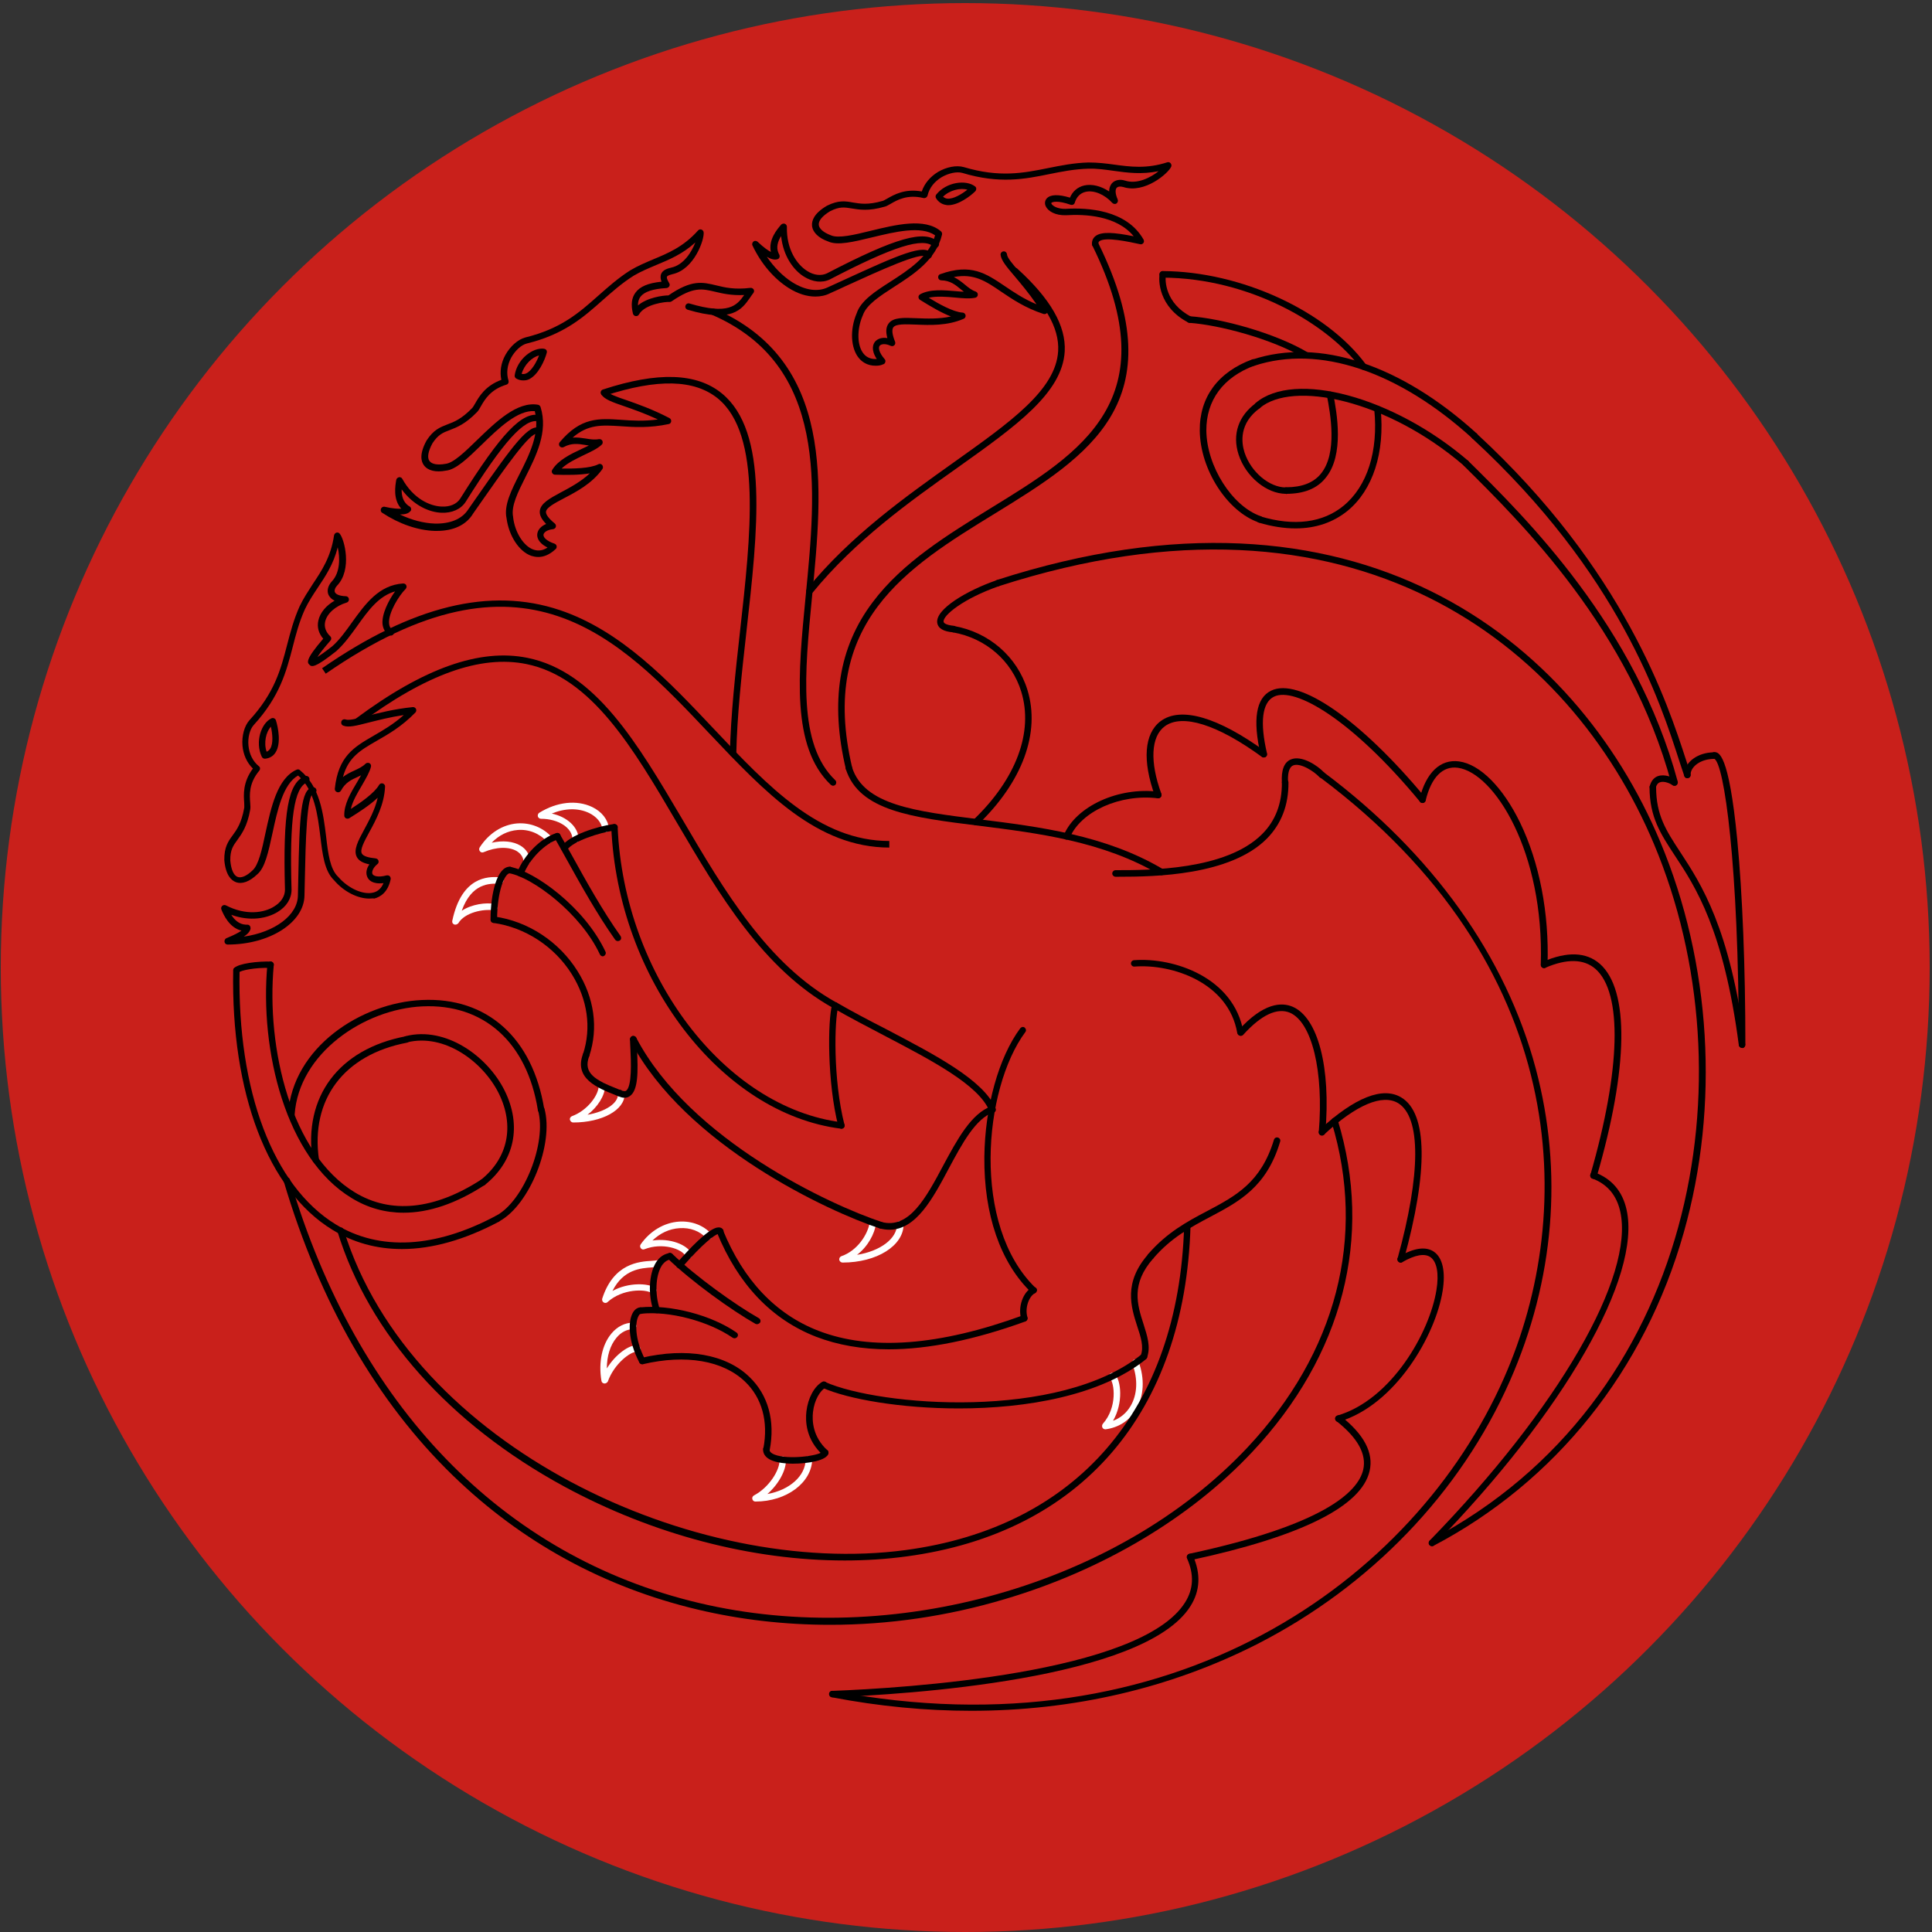 <?xml version="1.0" encoding="utf-8"?>
<!-- Generator: Adobe Illustrator 22.1.0, SVG Export Plug-In . SVG Version: 6.00 Build 0)  -->
<svg version="1.1" id="Layer_1" xmlns="http://www.w3.org/2000/svg" xmlns:xlink="http://www.w3.org/1999/xlink" x="0px" y="0px"
	 viewBox="0 0 1000 1000" enable-background="new 0 0 1000 1000" xml:space="preserve">
<rect x="0" y="0" width="1000" height="1000" fill="#333333" stroke="none"/>
<g>
	<circle fill="#C9201B" cx="499.6" cy="500.8" r="499.2"/>
</g>
<g>
	<path fill="#FFFFFF" d="M572.1,739.8c-0.6,0-1.2-0.3-1.5-0.9c-0.3-0.6-0.2-1.4,0.2-1.9c7.7-8.7,6-21.2,3.7-23.6
		c-0.6-0.7-0.6-1.7,0.1-2.4c0.7-0.6,1.7-0.6,2.4,0.1c3.3,3.4,4.5,15-0.9,24.3c3.8-1.4,6.9-4,9-7.5c3.6-6,4-14,1-22
		c-0.3-0.9,0.1-1.8,1-2.2c0.9-0.3,1.8,0.1,2.2,1c3.3,8.9,2.8,18-1.3,24.9c-3.4,5.7-9,9.3-15.7,10.2
		C572.2,739.8,572.2,739.8,572.1,739.8z"/>
</g>
<g>
	<path fill="#FFFFFF" d="M391,777.2c-0.8,0-1.4-0.5-1.6-1.3s0.2-1.5,0.9-1.9c7.8-4.1,13.4-13.1,13.2-18.4c0-0.9,0.7-1.7,1.6-1.7
		c1-0.1,1.7,0.7,1.7,1.6c0.2,5.6-3.9,12.8-9.6,17.8c11.3-2,19.8-9.3,19.8-18c0-0.9,0.8-1.7,1.7-1.7c0.9,0,1.7,0.8,1.7,1.7
		C420.2,767.4,407.1,777.2,391,777.2z"/>
</g>
<g>
	<path fill="#FFFFFF" d="M312.9,716.1c0,0-0.1,0-0.1,0c-0.8-0.1-1.4-0.6-1.5-1.4c-1.6-9.5,0.3-18.7,5.2-24.5c3-3.6,7-5.6,11.2-5.6
		c0,0,0,0,0,0c0.9,0,1.7,0.8,1.7,1.7c0,0.9-0.8,1.7-1.7,1.7c0,0,0,0,0,0c-3.2,0-6.2,1.5-8.6,4.4c-3.3,3.9-5,9.6-5,15.9
		c4.4-7.2,11.5-12.3,15.7-12c0.9,0.1,1.6,0.9,1.6,1.8c-0.1,0.9-0.9,1.6-1.8,1.6c-3.1-0.3-11.7,6.1-15,15.4
		C314.2,715.7,313.6,716.1,312.9,716.1z"/>
</g>
<g>
	<path fill="#FFFFFF" d="M313.3,674.4c-0.3,0-0.6-0.1-0.9-0.3c-0.6-0.4-0.9-1.2-0.7-1.9c5.9-18.4,19.2-19.2,25.6-19.6
		c1.3-0.1,2.8-0.2,3.2-0.4c0.8-0.5,1.8-0.2,2.3,0.6c0.5,0.8,0.2,1.8-0.6,2.3c-1.1,0.6-2.6,0.7-4.7,0.9c-5.7,0.4-14.8,0.9-20.5,12.2
		c8.4-4.6,18.5-4,22-1.7c0.8,0.5,1,1.6,0.4,2.3c-0.5,0.8-1.6,1-2.3,0.4c-3-2-14.9-2.3-22.7,4.8C314.1,674.3,313.7,674.4,313.3,674.4
		z"/>
</g>
<g>
	<path fill="#FFFFFF" d="M356.4,651.3c-0.6,0-1.3-0.4-1.5-1c-1.8-4-12.2-7.3-21.3-3.7c-0.7,0.3-1.5,0.1-1.9-0.5
		c-0.5-0.6-0.5-1.4-0.1-2c4.9-7,12.2-11.3,19.9-11.8c6.6-0.4,12.6,1.9,16.6,6.3c0.6,0.7,0.6,1.7-0.1,2.4c-0.7,0.6-1.7,0.6-2.4-0.1
		c-3.3-3.7-8.4-5.6-13.9-5.2c-5.2,0.3-10.1,2.6-14,6.4c9-1.4,18.1,2.1,20.3,6.9c0.4,0.8,0,1.8-0.9,2.2
		C356.9,651.2,356.6,651.3,356.4,651.3z"/>
</g>
<g>
	<path fill="#FFFFFF" d="M436.1,653.5c-0.8,0-1.5-0.6-1.7-1.4c-0.1-0.8,0.3-1.6,1.1-1.9c8.2-2.8,13.7-11.2,14.7-17.6
		c0.1-0.9,1-1.5,1.9-1.4c0.9,0.1,1.5,1,1.4,1.9c-0.8,5.6-4.3,12.1-9.9,16.4c11.9-1.9,20.7-8.3,20.7-15.8c0-0.9,0.8-1.7,1.7-1.7
		s1.7,0.8,1.7,1.7C467.7,644.8,453.8,653.5,436.1,653.5z"/>
</g>
<g>
	<path fill="#FFFFFF" d="M296.7,581c-0.8,0-1.5-0.6-1.7-1.4s0.3-1.6,1.1-1.9c7.7-2.8,13.7-10.6,13.8-15.7c0-0.9,0.8-1.6,1.7-1.6
		c0.9,0,1.7,0.8,1.6,1.7c-0.1,5.1-3.9,10.9-9.1,14.9c9.1-1.6,15.8-5.8,15.8-10.7c0-0.9,0.8-1.7,1.7-1.7s1.7,0.8,1.7,1.7
		C323.4,574.5,311.7,581,296.7,581z"/>
</g>
<g>
	<path fill="#FFFFFF" d="M235.7,478.6c-0.2,0-0.4,0-0.6-0.1c-0.8-0.3-1.2-1.1-1-1.9c4.9-23.2,18.7-22.8,23.9-22.6c0.3,0,0.7,0,0.9,0
		c0,0,0,0,0,0c0.9,0,1.7,0.7,1.7,1.7c0,0.9-0.7,1.7-1.7,1.7c-0.3,0-0.6,0-1,0c-4.3-0.1-13.8-0.4-18.9,14c5.2-3.4,12.5-4.4,17.2-3.5
		c0.9,0.2,1.5,1,1.4,1.9c-0.2,0.9-1,1.5-1.9,1.4c-5.5-0.9-15.2,1.1-18.5,6.7C236.8,478.3,236.2,478.6,235.7,478.6z"/>
</g>
<g>
	<path fill="#FFFFFF" d="M272.7,447.5c-0.9,0-1.6-0.7-1.7-1.6c-0.2-2.7-2-4.4-3.4-5.3c-4.2-2.5-10.8-2.3-17.3,0.5
		c-0.7,0.3-1.5,0.1-1.9-0.5c-0.5-0.6-0.5-1.4-0.1-2c4.7-7.3,11.8-11.8,19.4-12.4c6.8-0.5,13.4,2.1,18,7.2c0.6,0.7,0.6,1.7-0.1,2.4
		c-0.7,0.6-1.7,0.6-2.4-0.1c-3.9-4.3-9.5-6.6-15.3-6.1c-5,0.4-9.7,2.7-13.4,6.6c5.7-1.3,11-0.8,14.9,1.5c3,1.8,4.8,4.7,5,7.9
		c0.1,0.9-0.6,1.7-1.6,1.8C272.8,447.5,272.7,447.5,272.7,447.5z"/>
</g>
<g>
	<path fill="#FFFFFF" d="M298,436.1c-0.9,0-1.7-0.8-1.7-1.7c0-5.9-7.3-10.6-16.3-10.6c-0.7,0-1.4-0.5-1.6-1.2
		c-0.2-0.7,0.1-1.5,0.7-1.9c9.2-5.7,19.4-6.8,27.4-3c5,2.4,8.2,6.5,8.7,11.1c0.1,0.9-0.6,1.8-1.5,1.9c-0.9,0.1-1.8-0.6-1.9-1.5
		c-0.4-3.4-3-6.5-6.9-8.4c-5.6-2.7-12.6-2.5-19.3,0.3c8,1.7,13.9,7.1,13.9,13.4C299.7,435.3,299,436.1,298,436.1z"/>
</g>
<g>
	<path d="M460.4,438.7c-37.5,0-64.5-28.7-93.2-59c-47.3-50.1-96.2-101.8-198.6-31l-1.9-2.8c46.8-32.4,87.1-42.2,123.1-30.1
		c31.8,10.7,56.2,36.6,79.8,61.6c28.1,29.8,54.7,57.9,90.7,57.9V438.7z"/>
</g>
<g>
	<g>
		<path d="M137,392.7c-0.6,0-1.2-0.4-1.5-1c-3.6-7.7-0.3-17.4,5-19.9c0.4-0.2,0.9-0.2,1.4,0c0.4,0.2,0.8,0.6,0.9,1
			c1.2,3.8,2.8,12.1-0.2,16.7c-1.2,1.9-3.1,3-5.4,3.2C137.1,392.6,137.1,392.7,137,392.7z M140.2,376.1c-2.5,2.8-3.8,8.3-2.2,13
			c0.7-0.3,1.3-0.8,1.8-1.5C141.6,384.9,141,379.6,140.2,376.1z"/>
	</g>
	<g>
		<path d="M191.1,465.1c-6,0-13.2-3.6-18.2-9.5c-5-4.8-6-13.5-7.1-22.7c-1.4-11.2-2.9-23.8-11.5-31.5c-7.8,4.4-10.7,17.9-13.3,30
			c-2.1,9.6-3.8,17.8-7.9,21.2c-3.9,3.7-7.8,5.2-11,4c-2.4-0.9-5.3-3.6-6-11.4c-0.1-6.7,2-9.7,4.3-12.8c2.2-3,4.6-6.4,6-14.2
			c0.1-0.6,0-1.6,0-2.7c-0.3-4-0.8-10.6,4.5-17.7c-3.1-3-5-7.2-5.4-11.9c-0.4-5.1,1-10.2,3.6-13.1c13-14.2,16.2-26.2,19.5-39
			c1.7-6.5,3.4-13.1,6.5-20c2-4.2,4.5-7.9,6.8-11.5c4.6-6.9,9.4-14.1,11-25.2c0.1-0.6,0.6-1.2,1.2-1.4c0.6-0.2,1.3,0,1.7,0.5
			c2.4,2.7,6.7,18.6-1.4,27c-1,1.1-1.4,2.3-1.1,3.2c0.5,1.3,2.6,2.1,5.7,2.2c0.8,0,1.5,0.6,1.6,1.5c0.1,0.8-0.4,1.6-1.2,1.8
			c-5.7,1.7-10.2,5.7-11.1,9.9c-0.6,2.7,0.3,5.3,2.6,7.5c0.7,0.6,0.7,1.7,0.1,2.3c-3.5,4-5.6,6.7-6.7,8.5c1.5-1,4-2.7,7.8-5.7
			c3.7-3.3,7-7.9,10.2-12.4c6.8-9.4,13.8-19.2,26.4-20c0.7,0,1.4,0.4,1.6,1c0.3,0.6,0.1,1.4-0.4,1.9c-3.2,3.1-9.1,12.4-8.5,17.9
			c0.1,1.4,0.7,2.5,1.8,3.1c0.8,0.5,1,1.5,0.5,2.3c-0.5,0.8-1.5,1-2.3,0.5c-2-1.2-3.1-3.2-3.4-5.6c-0.5-5.2,3.1-12.3,6.5-17
			c-8.5,2.4-13.9,9.9-19.6,17.9c-3.3,4.6-6.7,9.3-10.8,13c-11,8.7-12.8,8.4-14,7c-1-1-2.3-2.4,7.2-13.4c-2.4-2.8-3.3-6.1-2.5-9.5
			c0.9-4,4-7.7,8.4-10.2c-1.9-0.9-2.8-2.2-3.2-3.1c-0.9-2.1-0.2-4.7,1.7-6.8c4.5-4.7,4.3-12.6,3.1-17.7c-2.2,8.8-6.4,15-10.4,21
			c-2.4,3.6-4.7,7.1-6.6,11.1c-3,6.6-4.7,13.2-6.3,19.5c-3.3,12.6-6.6,25.5-20.2,40.4c-2,2.2-3.1,6.5-2.7,10.6
			c0.4,4.4,2.3,8.2,5.4,10.7c0.4,0.3,0.6,0.7,0.6,1.1c0,0.4-0.1,0.9-0.4,1.2c-5.5,6.6-5,12.6-4.7,16.6c0.1,1.4,0.2,2.6,0,3.6
			c-1.5,8.5-4.3,12.4-6.6,15.6c-2.2,3-3.8,5.2-3.7,10.7c0.4,4.6,1.7,7.7,3.8,8.5c1.9,0.7,4.7-0.5,7.6-3.3c3.2-2.7,5-10.8,6.8-19.4
			c2.9-13.3,6.1-28.3,16.1-32.8c0.6-0.3,1.3-0.2,1.7,0.2c10.4,8.5,12.1,22.3,13.6,34.4c1,8.7,2,16.8,6.2,20.8c0,0,0.1,0.1,0.1,0.1
			c5.1,5.9,12.8,9.4,18.1,8.1c2.5-0.6,4.2-2.3,5.3-4.9c-5.8,0.7-7.7-1.7-8.3-3c-1-2-0.6-4.5,1-6.7c-3.4-0.7-5.5-1.9-6.5-3.8
			c-1.9-3.6,0.6-8.3,3.8-14.2c2.5-4.7,5.6-10.3,7-16.5c-3.9,3.7-9.4,7.3-14.7,10.6c-0.5,0.3-1.1,0.3-1.7,0.1
			c-0.5-0.3-0.9-0.8-0.9-1.4c-0.2-5.9,3.4-12,6.6-17.3c0.7-1.2,1.5-2.5,2.1-3.6c-0.6,0.3-1.2,0.5-1.7,0.8c-3.4,1.5-6.5,3-8.7,7.1
			c-0.4,0.7-1.2,1.1-2,0.8c-0.8-0.2-1.3-1-1.2-1.8c1.8-16.8,9.9-21.5,20.1-27.4c4.8-2.8,10.1-5.8,15.6-10.7
			c-7.3,1.1-13.4,2.7-18.2,3.9c-6.3,1.6-10.4,2.7-13.1,1.6c-0.9-0.3-1.3-1.3-1-2.2c0.3-0.9,1.3-1.3,2.2-1c1.7,0.6,5.8-0.4,11-1.8
			c5.9-1.5,13.9-3.6,23.7-4.6c0.7-0.1,1.4,0.3,1.7,0.9c0.3,0.6,0.2,1.4-0.3,1.9c-7.1,7.3-14,11.2-20.1,14.7
			c-8.3,4.8-14.6,8.4-17.4,18.7c1.9-1.5,4-2.5,6-3.4c2.1-1,4.1-1.9,5.7-3.5c0.5-0.5,1.4-0.6,2-0.3c0.7,0.4,1,1.1,0.8,1.9
			c-0.7,2.8-2.6,6-4.6,9.5c-2.3,3.9-4.9,8.2-5.8,12.3c5-3.2,12.2-8.2,14.6-12.4c0.4-0.7,1.2-1,1.9-0.8c0.7,0.2,1.3,0.9,1.2,1.7
			c-0.4,9.2-4.7,17.2-8.2,23.6c-2.6,4.8-4.9,9-3.8,11c0.7,1.3,3.1,2.1,7.1,2.5c0.7,0.1,1.3,0.5,1.5,1.2c0.2,0.7,0,1.4-0.6,1.8
			c-2.3,1.9-3,4-2.5,5.1c0.5,1,2.8,1.9,7.3,0.7c0.6-0.1,1.2,0,1.6,0.4c0.4,0.4,0.6,1,0.5,1.6c-1.4,6.8-5.4,9.2-8.5,10
			C193.3,464.9,192.2,465.1,191.1,465.1z"/>
	</g>
	<g>
		<path d="M117.8,488.9c-0.8,0-1.5-0.6-1.6-1.4c-0.1-0.8,0.3-1.6,1-1.9c4.2-1.7,6.5-3,7.8-3.9c-6.3-1.5-9.3-8.2-10.4-10.9
			c-0.3-0.7-0.1-1.4,0.4-1.9c0.5-0.5,1.3-0.6,1.9-0.3c10.4,5.4,19.8,3.9,25,0.6c3.6-2.2,5.6-5.3,5.6-8.7
			c-1.1-40.1,1.6-55.5,10.4-58.8c0.9-0.3,1.8,0.1,2.2,1c0.3,0.9-0.1,1.8-1,2.2c-6.9,2.6-9.3,18.7-8.2,55.6c0,4.6-2.6,8.8-7.3,11.6
			c-5.3,3.2-14,5-23.9,1.4c1.7,2.7,4.1,4.9,7.4,5.1l0.9,0c0.5,0,1,0.2,1.3,0.6s0.4,0.9,0.4,1.4c-0.3,1.5-1.4,2.8-3.5,4.2
			c16-2.3,28-11.1,28-21.5c0.1-3,0.1-6,0.2-8.9c0.6-31.3,1.2-46.4,7.6-46.9c0.9-0.1,1.7,0.6,1.8,1.5c0.1,0.9-0.6,1.7-1.5,1.8
			c-3.6,0.3-4.1,25.4-4.5,43.7c-0.1,2.9-0.1,5.9-0.2,8.9C157.5,477.4,139.7,488.9,117.8,488.9z"/>
	</g>
</g>
<g>
	<g>
		<path d="M270.8,196.9c-1.2,0-2.4-0.3-3.5-0.9c-0.6-0.3-1-1-0.9-1.7c1.2-8.4,9.4-14.6,15.2-13.8c0.5,0.1,0.9,0.3,1.2,0.7
			c0.3,0.4,0.3,0.9,0.2,1.4c-1,3.8-4.4,11.6-9.4,13.8C272.7,196.8,271.8,196.9,270.8,196.9z M270,193.5c0.8,0.2,1.5,0.1,2.3-0.2
			c2.9-1.3,5.4-5.9,6.7-9.3C275.4,184.8,271.3,188.8,270,193.5z"/>
	</g>
	<g>
		<path d="M278.6,288.3c-1.4,0-2.6-0.3-3.6-0.6c-6.3-2.2-11.6-10.3-12.8-19.4c-1.5-6.7,2.5-14.6,6.7-22.9
			c5.1-10.1,10.8-21.4,7.9-32.6c-8.9-0.7-18.9,9-27.7,17.6c-7,6.8-13.1,12.7-18.3,13.2c-5.3,1-9.4,0-11.4-2.8
			c-1.5-2-2.4-5.9,1.4-12.8c3.6-5.6,7.1-6.9,10.7-8.3c3.5-1.3,7.4-2.8,12.9-8.5c0.4-0.4,0.9-1.3,1.5-2.3c2-3.5,5.2-9.2,13.6-12.3
			c-0.9-4.2-0.2-8.8,2.1-12.9c2.5-4.5,6.5-8,10.2-9c18.7-4.6,28-12.9,37.8-21.6c5-4.4,10.1-9,16.5-13.1c4-2.4,8.1-4.1,12.1-5.8
			c7.7-3.2,15.6-6.5,23.1-14.9c0.4-0.5,1.1-0.7,1.7-0.5c0.6,0.2,1.1,0.7,1.2,1.4c0.5,3.5-4.7,19.2-16.1,21.7
			c-2.4,0.6-2.9,1.1-2.9,1.4c-0.1,0.2-0.2,1,1.2,3.3c0.3,0.5,0.3,1.1,0,1.6c-0.3,0.5-0.8,0.8-1.4,0.9c-7.1,0.4-11.5,1.9-13.5,4.5
			c-0.9,1.2-1.3,2.7-1.3,4.5c4.8-4.1,12.9-5.2,15.8-5.2c12.1-8.3,17.6-6.9,24.7-5.2c4.5,1.1,9.5,2.3,17.7,1.3
			c0.7-0.1,1.3,0.3,1.7,0.8c0.3,0.6,0.3,1.3-0.2,1.9c-0.6,0.8-1.2,1.6-1.7,2.4c-4.3,6.1-9.2,13.1-32.3,6.2c-0.9-0.3-1.4-1.2-1.1-2.1
			c0.3-0.9,1.2-1.4,2.1-1.1c20.2,6,24.4,1.1,28.3-4.4c-6.7,0.3-11.3-0.8-15.1-1.7c-6.8-1.6-11.3-2.7-22.5,5
			c-0.3,0.2-0.7,0.3-1.1,0.3c-1.7-0.2-12.7,1-15.8,6.5c-0.3,0.6-1,0.9-1.7,0.8c-0.7-0.1-1.2-0.6-1.4-1.3c-1.1-4.6-0.7-8.1,1.3-10.8
			c2.3-3.2,6.6-5,13.5-5.7c-0.5-1.3-0.7-2.7-0.2-4c0.8-2,3.1-2.8,5.3-3.3c6.4-1.4,10.5-8.1,12.4-13c-6.7,6.1-13.6,8.9-20.3,11.7
			c-4,1.7-7.9,3.3-11.6,5.5c-6.2,3.9-11.2,8.4-16.1,12.7c-9.7,8.6-19.7,17.6-39.2,22.4c-2.9,0.7-6.1,3.7-8.1,7.3
			c-2.1,3.9-2.6,8.1-1.4,11.9c0.1,0.4,0.1,0.9-0.1,1.3c-0.2,0.4-0.6,0.7-1,0.8c-8.2,2.5-11.2,7.7-13.2,11.2c-0.7,1.3-1.3,2.3-2,3
			c-6,6.2-10.5,7.9-14.1,9.3c-3.5,1.3-6,2.3-9,6.9c-2.2,4.1-2.8,7.4-1.5,9.1c1.2,1.7,4.2,2.2,8.2,1.5c4.2-0.4,10.1-6.2,16.4-12.3
			c9.7-9.4,20.8-20.2,31.6-18.3c0.6,0.1,1.1,0.6,1.3,1.2c4,12.8-2.3,25.2-7.8,36.2c-3.9,7.8-7.6,15.1-6.4,20.7c0,0.1,0,0.1,0,0.2
			c0.9,7.8,5.5,15,10.6,16.7c2.4,0.8,4.8,0.5,7.2-1.1c-5.2-2.6-5.5-5.7-5.3-7.1c0.3-2.2,2-4,4.6-5.1c-2.4-2.4-3.5-4.6-3.3-6.7
			c0.4-4,5.1-6.5,11-9.7c4.7-2.5,10.3-5.5,14.9-9.8c-5.3,0.9-11.9,0.9-18.1,0.7c-0.6,0-1.1-0.4-1.4-0.9c-0.3-0.5-0.3-1.2,0.1-1.7
			c3.1-5,9.5-8.1,15.1-10.7c1.3-0.6,2.6-1.2,3.8-1.8c-0.6-0.1-1.3-0.2-1.9-0.3c-3.6-0.6-7.1-1.1-11.1,1.1c-0.7,0.4-1.6,0.2-2.1-0.4
			c-0.5-0.6-0.5-1.5,0-2.1c10.9-13,20.2-12.4,31.9-11.6c5.5,0.4,11.7,0.8,18.9-0.2c-6.7-3.1-12.7-5.2-17.3-6.8
			c-6.1-2.1-10.1-3.5-11.8-5.9c-0.5-0.8-0.4-1.8,0.4-2.3c0.8-0.5,1.8-0.4,2.3,0.4c1,1.4,5,2.9,10.1,4.6c5.7,2,13.5,4.7,22.3,9.3
			c0.6,0.3,1,1,0.9,1.7c-0.1,0.7-0.6,1.3-1.3,1.4c-10,2.1-17.9,1.6-24.9,1.1c-9.5-0.6-16.8-1.1-24.8,5.9c2.5-0.2,4.7,0.2,6.9,0.5
			c2.3,0.4,4.5,0.7,6.7,0.3c0.7-0.1,1.5,0.2,1.8,0.9c0.3,0.7,0.2,1.5-0.4,2c-2.1,2-5.5,3.6-9.1,5.3c-4.1,2-8.6,4.1-11.6,7
			c5.9,0.1,14.7,0,19-2.2c0.7-0.4,1.5-0.2,2,0.4c0.5,0.6,0.5,1.5,0.1,2.1c-5.4,7.5-13.4,11.7-19.9,15.1c-4.9,2.6-9.1,4.8-9.3,7
			c-0.1,1.4,1.4,3.5,4.5,6c0.5,0.4,0.8,1.1,0.6,1.8c-0.2,0.7-0.8,1.1-1.5,1.2c-3,0.3-4.8,1.7-4.9,2.9c-0.1,1.2,1.3,3.1,5.7,4.6
			c0.5,0.2,1,0.6,1.1,1.2c0.1,0.6,0,1.2-0.5,1.6C284.3,287.3,281.2,288.3,278.6,288.3z"/>
	</g>
	<g>
		<path d="M226.1,274.8c-0.4,0-0.7,0-1.1,0c-8.8-0.3-18.4-3.6-27.2-9.4c-0.7-0.4-0.9-1.3-0.6-2.1c0.3-0.7,1.1-1.2,1.9-1
			c4.4,1,7.1,1.1,8.6,1c-4.4-4.8-3.1-12-2.6-14.9c0.1-0.7,0.7-1.2,1.4-1.4c0.7-0.1,1.4,0.2,1.7,0.8c5.7,10.3,14.3,14.2,20.5,14.4
			c4.2,0.2,7.7-1.3,9.5-4.1c21.3-34,32.1-45.3,41.3-43.2c0.9,0.2,1.5,1.1,1.2,2c-0.2,0.9-1.1,1.5-2,1.2
			c-7.2-1.7-18.1,10.4-37.7,41.7c-2.5,3.8-7.1,5.8-12.4,5.6c-6.2-0.2-14.4-3.6-20.7-12.1c-0.1,3.2,0.7,6.4,3.4,8.4l0.8,0.5
			c0.4,0.3,0.7,0.7,0.7,1.2c0.1,0.5-0.1,1-0.5,1.3c-1,1.1-2.7,1.6-5.3,1.6c6.1,2.9,12.3,4.5,18,4.7c7.9,0.2,14-2.3,17.2-7.1
			c1.7-2.5,3.4-4.9,5.1-7.3c17.9-25.7,26.8-38,32.3-34.9c0.8,0.4,1.1,1.5,0.7,2.3c-0.4,0.8-1.5,1.1-2.3,0.7
			c-3.2-1.8-17.5,18.8-28,33.8c-1.7,2.4-3.4,4.8-5.1,7.3C241.3,271.8,234.6,274.8,226.1,274.8z"/>
	</g>
</g>
<g>
	<g>
		<path d="M490.8,106.2c-0.3,0-0.7,0-1-0.1c-2.2-0.3-4.1-1.5-5.3-3.5c-0.4-0.6-0.3-1.4,0.1-1.9c5.3-6.6,15.5-7.8,20.1-4.2
			c0.4,0.3,0.6,0.7,0.6,1.2c0,0.5-0.2,1-0.5,1.3C502.2,101.6,496,106.2,490.8,106.2z M488.1,101.8c0.6,0.5,1.3,0.9,2.1,1
			c3.2,0.4,7.7-2.4,10.5-4.6C497.1,97.1,491.6,98.4,488.1,101.8z"/>
	</g>
	<g>
		<path d="M453.2,189.3c-4.3,0-7-2-8.6-3.9c-4.3-5.1-4.8-14.8-1.2-23.2c2.1-6.5,9.5-11.3,17.3-16.3c9.5-6.1,20.2-13,23.3-24.1
			c-7.3-5.1-20.8-1.8-32.8,1.1c-9.5,2.3-17.7,4.3-22.5,2.1c-5.1-1.8-8.1-4.8-8.4-8.2c-0.2-2.5,0.9-6.3,7.7-10.3
			c6-3,9.6-2.4,13.4-1.7c3.7,0.6,7.8,1.4,15.4-0.8c0.6-0.1,1.4-0.7,2.4-1.2c3.5-2,9.2-5.3,17.9-3.7c1.4-4.1,4.3-7.6,8.4-10.1
			c4.4-2.6,9.6-3.6,13.4-2.5c18.5,5.5,30.7,3.1,43.6,0.5c6.5-1.3,13.3-2.7,20.9-2.9c4.7,0,9.1,0.5,13.3,1.1
			c8.2,1.1,16.7,2.3,27.5-1.2c0.6-0.2,1.3,0,1.7,0.5c0.4,0.5,0.6,1.2,0.3,1.8c-1.4,3.3-13.7,14.1-24.8,10.5
			c-1.5-0.4-2.7-0.3-3.4,0.4c-0.9,1-0.7,3.3,0.5,6c0.3,0.8,0.1,1.6-0.6,2.1c-0.7,0.5-1.6,0.3-2.2-0.3c-4-4.4-9.5-6.7-13.8-5.7
			c-2.7,0.6-4.7,2.6-5.6,5.6c-0.1,0.4-0.4,0.8-0.8,1c-0.4,0.2-0.9,0.2-1.3,0.1c-6.8-2.4-9.5-1.5-10-1c0,0-0.1,0.1,0,0.4
			c0.6,1.2,3.2,2.8,7.3,2.7c11.3-0.7,31.6,0.4,40.4,15.9c0.3,0.6,0.3,1.3-0.1,1.8c-0.4,0.5-1.1,0.8-1.7,0.6
			c-5.5-1.2-18.2-4-21.1-1.5c-0.3,0.2-0.5,0.6-0.5,1.4c0,0.9-0.7,1.7-1.6,1.7c-0.9,0-1.7-0.7-1.7-1.6c-0.1-1.7,0.5-3.1,1.7-4.1
			c3.1-2.6,9.9-2,19.9,0c-8.8-10.8-25.4-11.5-35-10.9c-5.7,0.2-9.4-2.2-10.5-4.6c-0.7-1.4-0.5-3,0.5-4.1c1.9-2.1,6.1-2.2,12-0.4
			c1.4-3.3,4-5.5,7.4-6.3c4-0.9,8.7,0.3,12.9,3.1c0-2.1,0.8-3.5,1.4-4.2c1.5-1.7,4.1-2.3,6.9-1.4c6.2,2,13.2-1.6,17.3-4.9
			c-8.9,1.8-16.2,0.8-23.4-0.2c-4.3-0.6-8.4-1.2-12.8-1.1c-7.3,0.2-13.9,1.5-20.3,2.8c-12.7,2.6-25.9,5.2-45.1-0.6
			c-2.8-0.8-7.1,0.1-10.7,2.2c-3.8,2.3-6.4,5.6-7.3,9.5c-0.1,0.4-0.4,0.8-0.8,1.1c-0.4,0.2-0.8,0.3-1.3,0.2c-8.3-2-13.6,1-17,3
			c-1.3,0.7-2.2,1.3-3.2,1.5c-8.3,2.4-13.1,1.5-16.9,0.9c-3.7-0.6-6.3-1.1-11.2,1.4c-4,2.4-6.1,4.9-5.9,7.1c0.2,2,2.5,4,6.3,5.4
			c3.8,1.7,11.9-0.2,20.4-2.3c13.2-3.2,28.1-6.9,36.5,0.2c0.5,0.4,0.7,1.1,0.6,1.7c-3.1,13.1-14.7,20.6-25,27.2
			c-7.3,4.7-14.2,9.2-16,14.6c0,0.1,0,0.1-0.1,0.2c-3.1,7.2-2.9,15.7,0.6,19.8c1.6,1.9,3.9,2.8,6.7,2.6c-3.2-4.9-1.8-7.7-1-8.8
			c1.3-1.7,3.8-2.5,6.5-2c-0.9-3.3-0.7-5.7,0.6-7.5c2.4-3.3,7.7-3.1,14.4-2.8c5.3,0.2,11.7,0.5,17.9-0.9c-5-1.9-10.7-5.3-16-8.6
			c-0.5-0.3-0.8-0.9-0.8-1.5c0-0.6,0.4-1.1,0.9-1.4c5.2-2.8,12.3-2.1,18.4-1.6c1.4,0.1,2.9,0.3,4.2,0.3c-0.5-0.4-1-0.8-1.5-1.2
			c-2.8-2.3-5.5-4.6-10.2-4.7c-0.8,0-1.5-0.6-1.6-1.4c-0.1-0.8,0.3-1.6,1.1-1.8c15.9-5.7,23.6-0.4,33.4,6.2
			c4.6,3.1,9.7,6.6,16.4,9.4c-4.2-6.1-8.3-10.9-11.4-14.6c-4.2-4.9-6.9-8.2-7.2-11c-0.1-0.9,0.6-1.7,1.5-1.8
			c0.9-0.1,1.7,0.6,1.8,1.5c0.1,1.8,2.9,5,6.4,9.1c3.9,4.6,9.3,10.9,14.5,19.3c0.4,0.6,0.3,1.4-0.1,1.9c-0.4,0.6-1.2,0.8-1.9,0.6
			c-9.7-3.2-16.2-7.7-22-11.6c-7.9-5.4-14-9.5-24.4-7.5c2.2,1.1,4,2.5,5.7,3.9c1.8,1.5,3.5,2.9,5.6,3.6c0.7,0.3,1.2,0.9,1.1,1.7
			c0,0.7-0.6,1.4-1.3,1.5c-2.8,0.6-6.6,0.3-10.5-0.1c-4.5-0.4-9.5-0.8-13.6,0.1c5,3.1,12.7,7.4,17.5,7.7c0.8,0,1.4,0.6,1.6,1.4
			c0.1,0.8-0.3,1.5-1,1.8c-8.5,3.7-17.5,3.3-24.8,3c-5.5-0.2-10.2-0.4-11.6,1.4c-0.9,1.2-0.6,3.8,0.9,7.5c0.2,0.6,0.1,1.4-0.4,1.8
			c-0.5,0.5-1.2,0.6-1.9,0.3c-2.7-1.3-5-1-5.7,0c-0.7,0.9-0.5,3.3,2.6,6.9c0.4,0.4,0.5,1,0.3,1.6c-0.2,0.6-0.6,1-1.2,1.1
			C455.8,189.2,454.4,189.3,453.2,189.3z"/>
	</g>
	<g>
		<path d="M422,153.5c-4.4,0-9.2-1.5-13.9-4.5c-7.4-4.7-14.1-12.4-18.6-21.9c-0.4-0.7-0.1-1.6,0.5-2.1c0.6-0.5,1.5-0.4,2.1,0.1
			c3.3,3.1,5.5,4.6,6.9,5.3c-1.4-6.4,3.4-11.9,5.3-14.1c0.5-0.5,1.2-0.7,1.9-0.5c0.7,0.3,1.1,0.9,1.1,1.6
			c-0.3,11.7,5.2,19.5,10.4,22.8c3.5,2.3,7.3,2.7,10.3,1.3c35.6-18.5,50.7-22.8,57.5-16.3c0.7,0.6,0.7,1.7,0.1,2.4
			c-0.6,0.7-1.7,0.7-2.4,0.1c-5.3-5.1-20.8-0.2-53.6,16.9c-4.1,2-9,1.4-13.6-1.5c-5.2-3.3-10.6-10.4-11.7-20.9
			c-1.7,2.7-2.7,5.8-1.3,8.9l0.4,0.8c0.2,0.5,0.2,1,0,1.4c-0.2,0.5-0.6,0.8-1.1,0.9c-1.4,0.4-3.2,0-5.4-1.3
			c3.8,5.5,8.3,10.1,13.2,13.2c6.7,4.2,13.2,5.1,18.4,2.6c2.8-1.3,5.5-2.5,8.1-3.7c28.5-13.1,42.3-19.2,45.5-13.7
			c0.5,0.8,0.2,1.8-0.6,2.3c-0.8,0.5-1.8,0.2-2.3-0.6c-1.8-3.1-24.6,7.4-41.3,15c-2.6,1.2-5.3,2.5-8.1,3.7
			C427.3,153,424.7,153.5,422,153.5z"/>
	</g>
</g>
<g>
	<path d="M432.3,522.1c-0.3,0-0.6-0.1-0.8-0.2c-36.5-20.2-59.2-58.8-81.2-96.2c-22.7-38.7-44.2-75.2-77.9-82
		c-23.7-4.8-51.9,5.3-86.3,30.9c-0.7,0.6-1.8,0.4-2.3-0.3c-0.6-0.7-0.4-1.8,0.3-2.3c35.2-26.2,64.3-36.5,88.9-31.5
		c35.2,7.1,57,44.3,80.2,83.6c21.7,37,44.2,75.2,79.9,94.9c0.8,0.4,1.1,1.5,0.7,2.3C433.5,521.8,432.9,522.1,432.3,522.1z"/>
</g>
<g>
	<path d="M379.5,391.8C379.5,391.8,379.5,391.8,379.5,391.8c-1,0-1.7-0.8-1.7-1.7c0.4-19.7,2.8-41.7,5.2-63
		c5.6-50.2,11.5-102.1-11.5-120.9c-12.1-9.8-31.1-10.3-58.4-1.4c-0.9,0.3-1.8-0.2-2.1-1.1c-0.3-0.9,0.2-1.8,1.1-2.1
		c28.4-9.3,48.5-8.6,61.5,2c24.4,19.9,18.7,70.4,12.7,123.8c-2.4,21.2-4.8,43.2-5.2,62.7C381.2,391.1,380.4,391.8,379.5,391.8z"/>
</g>
<g>
	<path d="M431.2,406.7c-0.4,0-0.8-0.2-1.2-0.5c-20.6-19.7-16.9-57.5-13-97.5c5.5-56.1,11.7-119.7-48.6-145.8
		c-0.9-0.4-1.2-1.4-0.9-2.2c0.4-0.8,1.4-1.2,2.2-0.9c62.5,27,56.2,91.9,50.6,149.2c-3.8,39.2-7.4,76.2,12,94.8
		c0.7,0.6,0.7,1.7,0.1,2.4C432.1,406.5,431.6,406.7,431.2,406.7z"/>
</g>
<g>
	<path d="M419,307.7c-0.4,0-0.7-0.1-1.1-0.4c-0.7-0.6-0.8-1.6-0.2-2.4c22.6-27.7,51-47.8,76-65.6c29.5-21,52.8-37.5,54-57.6
		c0.7-12.1-7-25.3-23.5-40.2c-0.7-0.6-0.7-1.7-0.1-2.4s1.7-0.7,2.4-0.1c17.3,15.7,25.3,29.7,24.6,42.9
		c-1.3,21.6-25.2,38.6-55.4,60.1c-24.8,17.6-53,37.6-75.3,65C419.9,307.5,419.4,307.7,419,307.7z"/>
</g>
<g>
	<path d="M439.4,399.3c-0.8,0-1.4-0.5-1.6-1.3c-8.2-34.7-3.7-63,13.9-86.3c15.4-20.6,38.8-34.9,61.3-48.8
		c47.1-28.9,91.5-56.3,52.5-135.6c-0.4-0.8-0.1-1.8,0.8-2.2c0.8-0.4,1.8-0.1,2.2,0.8c40.4,82.1-5.3,110.2-53.7,140
		c-45,27.6-91.5,56.2-73.7,131.5c0.2,0.9-0.3,1.8-1.2,2C439.7,399.2,439.6,399.3,439.4,399.3z"/>
</g>
<g>
	<path d="M513.6,576c-0.7,0-1.3-0.4-1.5-1c-5.6-13.5-29.6-26-55-39.3c-8.6-4.5-17.4-9.1-25.6-13.8c-0.8-0.5-1.1-1.5-0.6-2.3
		c0.5-0.8,1.5-1.1,2.3-0.6c8.1,4.7,16.9,9.3,25.5,13.7c25.9,13.6,50.4,26.4,56.6,41c0.4,0.9,0,1.8-0.9,2.2
		C514.1,576,513.8,576,513.6,576z"/>
</g>
<g>
	<path d="M435.5,584.2c-0.7,0-1.4-0.5-1.6-1.3c-5.8-22.7-5.5-54.8-3.2-62.9c0.3-0.9,1.2-1.4,2.1-1.1c0.9,0.3,1.4,1.2,1.1,2.1
		c-2,6.8-2.8,37.7,3.2,61.2c0.2,0.9-0.3,1.8-1.2,2C435.8,584.2,435.6,584.2,435.5,584.2z"/>
</g>
<g>
	<path d="M460.4,636.5c-1.6,0-3.3-0.2-5-0.7c-0.9-0.2-1.4-1.2-1.2-2.1c0.2-0.9,1.2-1.4,2.1-1.2c14.2,3.8,22.9-12.3,32-29.4
		c7.1-13.2,14.4-26.8,24.8-30.5c0.9-0.3,1.8,0.2,2.1,1c0.3,0.9-0.2,1.8-1,2.1c-9.2,3.2-16.2,16.2-23,28.9
		C482.8,620.4,474.2,636.5,460.4,636.5z"/>
</g>
<g>
	<path d="M455.8,635.9c-0.2,0-0.3,0-0.5-0.1c-26.2-8.6-100.6-42.9-129-97.1c-0.4-0.8-0.1-1.8,0.7-2.3c0.8-0.4,1.8-0.1,2.3,0.7
		c27.9,53.2,101.2,86.9,127.1,95.4c0.9,0.3,1.4,1.2,1.1,2.1C457.2,635.4,456.5,635.9,455.8,635.9z"/>
</g>
<g>
	<path d="M435.5,584.2c-0.1,0-0.1,0-0.2,0c-62.2-7.8-115.5-77.7-118.9-155.9c0-0.9,0.7-1.7,1.6-1.7c0.9,0,1.7,0.7,1.7,1.6
		c3.3,76.6,55.4,145.1,116,152.7c0.9,0.1,1.6,1,1.5,1.9C437.1,583.6,436.3,584.2,435.5,584.2z"/>
</g>
<g>
	<path d="M323.2,568.2c-1,0-2.1-0.3-3.4-1c-0.8-0.4-1.1-1.4-0.7-2.3c0.4-0.8,1.4-1.1,2.3-0.7c1.7,0.9,2.4,0.5,2.6,0.4
		c3.2-2.1,2.6-15.3,2.3-21.6c-0.1-2-0.2-3.8-0.2-5.1c0-0.9,0.7-1.7,1.7-1.7c0,0,0,0,0,0c0.9,0,1.7,0.7,1.7,1.7c0,1.3,0.1,3,0.2,4.9
		c0.6,11.8,0.7,21.7-3.8,24.6C325.2,567.9,324.3,568.2,323.2,568.2z"/>
</g>
<g>
	<path d="M320.6,567.5c-0.2,0-0.4,0-0.6-0.1l-1.7-0.7c-9-3.6-21.4-8.5-16.5-21.3c0.3-0.9,1.3-1.3,2.2-1c0.9,0.3,1.3,1.3,1,2.2
		c-3.5,9,3.5,12.6,14.6,17l1.7,0.7c0.9,0.3,1.3,1.3,0.9,2.2C321.9,567.1,321.2,567.5,320.6,567.5z"/>
</g>
<g>
	<path d="M303.4,547.7c-0.2,0-0.3,0-0.5-0.1c-0.9-0.3-1.4-1.2-1.1-2.1c4.4-13.6,2.3-28.2-5.8-41.2c-9-14.4-24.2-24.3-40.6-26.6
		c-0.9-0.1-1.6-1-1.4-1.9c0.1-0.9,1-1.6,1.9-1.4c17.4,2.4,33.5,13,43,28.2c8.7,13.8,10.9,29.5,6.1,44
		C304.7,547.2,304.1,547.7,303.4,547.7z"/>
</g>
<g>
	<path d="M255.6,477.7c-0.9,0-1.7-0.8-1.7-1.7c0-13.6,3.4-27.4,10-27.4c0.9,0,1.7,0.8,1.7,1.7s-0.8,1.7-1.7,1.7
		c-2.7,0-6.6,9.4-6.6,24C257.2,476.9,256.5,477.7,255.6,477.7z"/>
</g>
<g>
	<path d="M312,495c-0.6,0-1.2-0.4-1.5-1c-10-21.4-35-39.9-46.9-42c-0.9-0.2-1.5-1-1.4-1.9c0.2-0.9,1-1.5,1.9-1.4
		c12.5,2.2,38.5,20.8,49.3,43.9c0.4,0.8,0,1.8-0.8,2.2C312.5,494.9,312.2,495,312,495z"/>
</g>
<g>
	<path d="M319.8,487.1c-0.5,0-1-0.2-1.4-0.7c-9.3-13.1-18.3-29.3-24.9-41.2c-2.7-4.8-4.9-8.9-6.5-11.5c-0.5-0.8-0.2-1.8,0.6-2.3
		c0.8-0.5,1.8-0.2,2.3,0.6c1.6,2.7,3.9,6.8,6.6,11.6c6.5,11.8,15.5,28,24.7,40.9c0.5,0.8,0.4,1.8-0.4,2.3
		C320.5,487,320.2,487.1,319.8,487.1z"/>
</g>
<g>
	<path d="M269.4,453.7c-0.2,0-0.4,0-0.6-0.1c-0.9-0.3-1.3-1.3-1-2.2c3.4-8.9,12.3-17.8,20.2-20.2c0.9-0.3,1.8,0.2,2.1,1.1
		c0.3,0.9-0.2,1.8-1.1,2.1c-6.9,2.1-15,10.3-18,18.2C270.7,453.3,270.1,453.7,269.4,453.7z"/>
</g>
<g>
	<path d="M292.1,440.7c-0.3,0-0.7-0.1-0.9-0.3c-0.8-0.5-1-1.6-0.5-2.3c4-5.9,18.5-10.4,27.1-11.6c0.9-0.1,1.8,0.5,1.9,1.4
		c0.1,0.9-0.5,1.8-1.4,1.9c-8.3,1.2-21.7,5.6-24.8,10.1C293.2,440.5,292.6,440.7,292.1,440.7z"/>
</g>
<g>
	<path d="M535,669.5c-0.4,0-0.8-0.2-1.2-0.5c-16-15.4-24.6-40.4-24.3-70.2c0.3-25.9,7.4-51.5,18.6-66.6c0.6-0.7,1.6-0.9,2.3-0.3
		c0.7,0.6,0.9,1.6,0.3,2.3c-21.7,29.3-28,100.2,5.3,132.4c0.7,0.6,0.7,1.7,0,2.4C535.9,669.3,535.5,669.5,535,669.5z"/>
</g>
<g>
	<path d="M460,698.4c-13.9,0-26.4-2.2-37.6-6.5c-23.1-9-40.3-27.1-51.3-53.9c-0.3-0.9,0.1-1.8,0.9-2.2c0.9-0.4,1.8,0.1,2.2,0.9
		c10.6,25.9,27.2,43.5,49.4,52.1c27.1,10.5,62.7,7.8,105.9-8c0.9-0.3,1.8,0.1,2.2,1c0.3,0.9-0.1,1.8-1,2.2
		C504.4,693.5,480.7,698.4,460,698.4z"/>
</g>
<g>
	<path d="M530.2,684c-0.7,0-1.4-0.5-1.6-1.2c-1.9-6.3,1-14.3,5.8-16.5c0.8-0.4,1.8,0,2.2,0.8c0.4,0.8,0,1.8-0.8,2.2
		c-3,1.4-5.5,7.4-4,12.5c0.3,0.9-0.2,1.8-1.1,2.1C530.5,684,530.3,684,530.2,684z"/>
</g>
<g>
	<path d="M496.3,729c-30,0-57.4-4.8-70.6-10.7c-0.8-0.4-1.2-1.4-0.8-2.2c0.4-0.8,1.4-1.2,2.2-0.8c28,12.5,121.3,20.2,163.9-14.4
		c0.7-0.6,1.8-0.5,2.4,0.2c0.6,0.7,0.5,1.8-0.2,2.4C569.7,722.4,531.3,729,496.3,729z"/>
</g>
<g>
	<path d="M427.1,753.6c-0.4,0-0.8-0.1-1.1-0.4c-8.9-8-9.2-17.6-8.6-22.7c0.8-6.9,4.1-13,8.3-15.3c0.8-0.4,1.8-0.1,2.3,0.7
		c0.4,0.8,0.1,1.8-0.7,2.3c-2.7,1.5-5.8,6.3-6.5,12.7c-0.5,4.4-0.2,12.8,7.5,19.8c0.7,0.6,0.7,1.7,0.1,2.4
		C428.1,753.4,427.6,753.6,427.1,753.6z"/>
</g>
<g>
	<path d="M396.7,751.8c-0.1,0-0.2,0-0.3,0c-0.9-0.2-1.5-1.1-1.3-2c2.7-14-0.7-26.3-9.5-34.7c-11.4-10.9-30.6-14.2-52.8-9
		c-0.9,0.2-1.8-0.4-2-1.3s0.3-1.8,1.3-2c23.3-5.4,43.6-1.9,55.8,9.9c9.7,9.3,13.4,22.7,10.5,37.8
		C398.2,751.2,397.5,751.8,396.7,751.8z"/>
</g>
<g>
	<path d="M380.2,692.7c-0.3,0-0.7-0.1-1-0.3c-12.5-8.6-32.9-14-47.5-12.4c-0.9,0.1-1.7-0.6-1.8-1.5c-0.1-0.9,0.6-1.7,1.5-1.8
		c15.3-1.6,36.7,3.9,49.8,13c0.8,0.5,1,1.6,0.4,2.3C381.3,692.4,380.7,692.7,380.2,692.7z"/>
</g>
<g>
	<path d="M391.8,685.4c-0.3,0-0.6-0.1-0.8-0.2c-12.2-6.9-33-21.8-45.4-33.8c-0.7-0.6-0.7-1.7,0-2.4c0.6-0.7,1.7-0.7,2.4,0
		c12.2,11.8,32.8,26.5,44.8,33.3c0.8,0.5,1.1,1.5,0.6,2.3C392.9,685.1,392.4,685.4,391.8,685.4z"/>
</g>
<g>
	<path d="M332.4,706.1c-0.6,0-1.2-0.3-1.5-0.9c-6-11.6-5.9-21.6-3.2-26c1-1.6,2.4-2.5,3.9-2.5c0.9,0,1.7,0.8,1.7,1.7
		s-0.8,1.7-1.7,1.7c-0.3,0-0.7,0.3-1,0.9c-1.8,2.9-2.4,11.6,3.3,22.7c0.4,0.8,0.1,1.8-0.7,2.3C332.9,706,332.6,706.1,332.4,706.1z"
		/>
</g>
<g>
	<path d="M339.9,679.7c-0.7,0-1.3-0.4-1.6-1.1c-3-8.6-2.4-19.2,1.2-25.1c1.7-2.8,4.2-4.5,7-4.9c0.9-0.1,1.8,0.5,1.9,1.4
		c0.1,0.9-0.5,1.8-1.4,1.9c-1.8,0.3-3.3,1.4-4.6,3.4c-3.1,5.1-3.5,14.6-0.9,22.3c0.3,0.9-0.2,1.8-1,2.1
		C340.2,679.7,340,679.7,339.9,679.7z"/>
</g>
<g>
	<path d="M351.7,656.5c-0.4,0-0.8-0.1-1.1-0.4c-0.7-0.6-0.8-1.7-0.2-2.4c5.9-6.8,16.6-18.3,21.4-18.4c1.1-0.1,1.8,0.4,2.2,0.8
		c0.7,0.7,0.7,1.7,0,2.4c-0.6,0.6-1.5,0.7-2.2,0.2c-1.7,0.2-8,4.9-18.8,17.3C352.6,656.3,352.2,656.5,351.7,656.5z"/>
</g>
<g>
	<path d="M410.3,757.6c-1.4,0-2.7-0.1-3.9-0.2c-10.4-0.9-11.6-5.1-11.4-7.5c0.1-0.9,0.9-1.6,1.8-1.5c0.9,0.1,1.6,0.9,1.5,1.8
		c0,0.4-0.1,1.6,2.6,2.7c7.2,2.8,22.7,0.6,24.6-1.4c0.2-0.8,0.9-1.4,1.8-1.3c0.9,0.1,1.6,0.9,1.5,1.8
		C428.5,756,418,757.6,410.3,757.6z M425.5,751.8C425.5,751.8,425.5,751.8,425.5,751.8S425.5,751.8,425.5,751.8z"/>
</g>
<g>
	<path d="M592.1,703.7c-0.2,0-0.4,0-0.6-0.1c-0.9-0.3-1.3-1.3-1-2.1c1.6-4.5,0-9.4-1.9-15.1c-3.2-10-7.2-22.5,5.7-37.2
		c0.6-0.7,1.7-0.8,2.4-0.2c0.7,0.6,0.8,1.7,0.2,2.4c-11.6,13.2-8.3,23.8-5,34c1.9,6,3.8,11.7,1.8,17.3
		C593.4,703.3,592.8,703.7,592.1,703.7z"/>
</g>
<g>
	<path d="M595.6,651.9c-0.4,0-0.8-0.1-1.1-0.4c-0.7-0.6-0.8-1.7-0.2-2.4c9.7-11.2,20.3-16.9,30.6-22.3c14.9-7.9,27.8-14.8,34.5-36.9
		c0.3-0.9,1.2-1.4,2.1-1.1c0.9,0.3,1.4,1.2,1.1,2.1c-7,23.5-21.2,31-36.1,38.9c-10,5.3-20.4,10.8-29.6,21.6
		C596.5,651.7,596,651.9,595.6,651.9z"/>
</g>
<g>
	<path d="M601.2,453c-0.3,0-0.6-0.1-0.9-0.2c-29.2-17.4-63.4-21.6-93.6-25.4c-34.7-4.3-62-7.7-68.9-29.3c-0.3-0.9,0.2-1.8,1.1-2.1
		c0.9-0.3,1.8,0.2,2.1,1.1c6.2,19.6,32.6,22.8,66.1,27c30.5,3.8,65.1,8.1,94.9,25.8c0.8,0.5,1.1,1.5,0.6,2.3
		C602.3,452.7,601.7,453,601.2,453z"/>
</g>
<g>
	<path d="M505.1,427.2c-0.4,0-0.9-0.2-1.2-0.5c-0.6-0.7-0.6-1.7,0-2.4c22.1-21.2,31.1-45.4,24.7-66.3c-4.9-16-18.4-27.7-35.4-30.7
		c-0.9-0.2-1.5-1-1.4-1.9c0.2-0.9,1-1.5,1.9-1.4c18.2,3.2,32.8,15.9,38.1,33.1c6.8,22.2-2.6,47.6-25.6,69.7
		C505.9,427,505.5,427.2,505.1,427.2z"/>
</g>
<g>
	<path d="M493.5,327.3c0,0-0.1,0-0.1,0c-5.1-0.4-7.9-2.1-8.3-5c-0.9-7,15.2-16.6,30.8-22c0.9-0.3,1.8,0.2,2.1,1
		c0.3,0.9-0.2,1.8-1,2.1c-18.3,6.4-29,15.1-28.6,18.4c0.1,1,2.1,1.8,5.2,2.1c0.9,0.1,1.6,0.9,1.5,1.8
		C495.1,326.6,494.4,327.3,493.5,327.3z"/>
</g>
<g>
	<path d="M741.2,800.3c-0.6,0-1.2-0.3-1.5-0.9c-0.4-0.8-0.1-1.8,0.7-2.3c137-72,166.4-239.7,115.7-360.2
		C812.7,333.5,700.8,244.1,517,303.4c-0.9,0.3-1.8-0.2-2.1-1.1c-0.3-0.9,0.2-1.8,1.1-2.1c185.9-60,299.3,30.6,343.3,135.4
		c26.4,62.9,30.9,136.6,12.2,202.4c-20.2,71.3-66.2,128.8-129.5,162.1C741.7,800.2,741.5,800.3,741.2,800.3z"/>
</g>
<g>
	<path d="M741.2,800.3c-0.4,0-0.8-0.2-1.2-0.5c-0.7-0.6-0.7-1.7,0-2.4c66.5-68.3,106.2-136.8,98.6-170.5c-1.9-8.3-6.7-14-14.4-16.9
		c-0.9-0.3-1.3-1.3-1-2.2c0.3-0.9,1.3-1.3,2.2-1c8.8,3.3,14.4,9.8,16.5,19.3c7.8,34.7-32.2,104.5-99.5,173.5
		C742.1,800.1,741.7,800.3,741.2,800.3z"/>
</g>
<g>
	<path d="M824.8,610.2c-0.2,0-0.3,0-0.5-0.1c-0.9-0.3-1.4-1.2-1.1-2.1c15.7-54.3,16.7-94.1,2.6-106.5c-6-5.2-14.7-5.4-25.9-0.6
		c-0.9,0.4-1.8,0-2.2-0.9c-0.4-0.9,0-1.8,0.9-2.2c12.5-5.4,22.4-5.1,29.5,1.1c15.3,13.5,14.8,53.6-1.6,110
		C826.2,609.7,825.5,610.2,824.8,610.2z"/>
</g>
<g>
	<path d="M799.2,501.1C799.2,501.1,799.2,501.1,799.2,501.1c-1,0-1.7-0.8-1.7-1.7c1.9-58.4-24.1-99.4-42.9-102
		c-7.8-1.1-13.8,4.9-16.7,17c-0.2,0.9-1.1,1.4-2,1.2c-0.9-0.2-1.4-1.1-1.2-2c3.4-13.7,10.8-20.8,20.5-19.5
		c10.9,1.5,22.7,13.4,31.6,31.7c10,20.7,15.1,46.8,14.2,73.7C800.9,500.3,800.1,501.1,799.2,501.1z"/>
</g>
<g>
	<path d="M736.3,415.6c-0.5,0-1-0.2-1.3-0.6c-35.4-42.8-64.9-59.7-75.6-54.4c-6.1,3-7.4,13.2-3.6,29.4c0.2,0.9-0.4,1.8-1.3,2
		c-0.9,0.2-1.8-0.4-2-1.3c-4.2-18.2-2.4-29.4,5.4-33.2c14.4-7.1,46.4,15.1,79.7,55.2c0.6,0.7,0.5,1.8-0.2,2.4
		C737.1,415.5,736.7,415.6,736.3,415.6z"/>
</g>
<g>
	<path d="M599.4,413.1c-0.7,0-1.3-0.4-1.6-1.1c-6.6-18.2-5.6-32.3,2.9-38.7c10.4-7.8,29.7-2.2,54.4,15.8c0.7,0.5,0.9,1.6,0.4,2.3
		c-0.5,0.7-1.6,0.9-2.3,0.4c-23-16.8-41.4-22.6-50.4-15.8c-7.1,5.3-7.7,18.4-1.7,34.8c0.3,0.9-0.1,1.8-1,2.2
		C599.8,413.1,599.6,413.1,599.4,413.1z"/>
</g>
<g>
	<path d="M552.1,434.6c-0.2,0-0.4,0-0.6-0.1c-0.9-0.4-1.3-1.3-0.9-2.2c6.3-15,28.3-25.1,49.1-22.5c0.9,0.1,1.6,1,1.5,1.9
		c-0.1,0.9-0.9,1.6-1.9,1.5c-19.4-2.4-39.8,6.7-45.6,20.4C553.4,434.2,552.7,434.6,552.1,434.6z"/>
</g>
<g>
	<path d="M429.7,841c-23.3,0-46.3-2.6-68.6-7.9c-48.4-11.5-91-34.8-126.5-69.2c-39.6-38.4-69.1-89.6-87.7-152.3
		c-0.3-0.9,0.2-1.8,1.1-2.1c0.9-0.3,1.8,0.2,2.1,1.1c34.7,117.2,109.9,195,211.7,219.1c100.3,23.8,217-9.3,283.8-80.4
		c46.2-49.2,61.7-109.1,43.6-168.6c-0.3-0.9,0.2-1.8,1.1-2.1c0.9-0.3,1.8,0.2,2.1,1.1c18.5,60.7,2.7,121.8-44.3,171.9
		c-32.1,34.2-77.6,61.2-128,76.1C490.3,836.6,459.8,841,429.7,841z"/>
</g>
<g>
	<path d="M579.2,453.8c-0.6,0-1.2,0-1.8,0c-0.9,0-1.7-0.8-1.7-1.7c0-0.9,0.8-1.7,1.7-1.7h0c17.1,0,57.2,0.1,75.9-18.7
		c6.9-6.9,10.3-15.9,10.2-26.7c0-0.9,0.7-1.7,1.7-1.7c0,0,0,0,0,0c0.9,0,1.7,0.7,1.7,1.7c0.1,11.7-3.7,21.5-11.2,29.1
		C636.7,453.2,597.5,453.8,579.2,453.8z"/>
</g>
<g>
	<path d="M665.2,406.7c-0.9,0-1.6-0.7-1.7-1.6c-0.4-6.4,1.1-10.5,4.6-12c5.6-2.4,14,3.2,17.3,6.8c0.6,0.7,0.6,1.7-0.1,2.4
		c-0.7,0.6-1.7,0.6-2.4-0.1c-2.7-2.9-9.9-7.6-13.6-6c-2.5,1.1-2.8,5.3-2.6,8.6c0.1,0.9-0.6,1.7-1.6,1.8
		C665.3,406.7,665.2,406.7,665.2,406.7z"/>
</g>
<g>
	<path d="M502.7,885.5c-23.6,0-47.7-2.3-72.2-7c-0.9-0.2-1.5-1.1-1.3-2c0.2-0.9,1.1-1.5,2-1.3c175.7,33.6,300.9-57.1,347.2-161.8
		c38.5-87.1,33.7-214.6-95.1-311c-0.7-0.6-0.9-1.6-0.3-2.3c0.6-0.7,1.6-0.9,2.3-0.3c56.2,42.1,94.1,95.1,109.6,153.3
		c14.3,53.6,9.6,109.5-13.4,161.7c-25.6,57.9-72.1,106.3-131.2,136.4C605.4,873.9,555.4,885.5,502.7,885.5z"/>
</g>
<g>
	<path d="M430.8,878.5c-0.9,0-1.6-0.7-1.7-1.6c0-0.9,0.7-1.7,1.6-1.7c37-1.4,159.6-8.9,182.7-45.8c4.4-7,4.7-14.5,1-22.8
		c-0.4-0.8,0-1.8,0.9-2.2c0.9-0.4,1.8,0,2.2,0.9c4.1,9.3,3.7,18.1-1.3,26C592.3,869.5,468.3,877.1,430.8,878.5
		C430.8,878.5,430.8,878.5,430.8,878.5z"/>
</g>
<g>
	<path d="M616,807.5c-0.8,0-1.5-0.5-1.6-1.3c-0.2-0.9,0.4-1.8,1.3-2c69.4-14.9,87.2-31.9,89.9-43.5c1.8-8-2.8-16.4-13.8-25.1
		c-0.7-0.6-0.9-1.6-0.3-2.4c0.6-0.7,1.6-0.9,2.4-0.3c12.1,9.5,17.2,19.1,15,28.5c-4.2,18.3-35.3,33.8-92.4,46.1
		C616.2,807.5,616.1,807.5,616,807.5z"/>
</g>
<g>
	<path d="M692.7,736c-0.7,0-1.4-0.5-1.6-1.2c-0.3-0.9,0.2-1.8,1.1-2.1c28-8.2,47.8-43,51.3-65c1.4-8.5,0.2-14.7-3.1-17
		c-3-2.1-8-1.2-14.6,2.6c-0.8,0.5-1.8,0.2-2.3-0.6s-0.2-1.8,0.6-2.3c7.8-4.5,13.9-5.4,18.1-2.5c4.5,3.1,6.1,10.3,4.5,20.3
		c-3.6,22.8-24.3,59-53.7,67.7C693,736,692.9,736,692.7,736z"/>
</g>
<g>
	<path d="M725,653.5c-0.1,0-0.3,0-0.4-0.1c-0.9-0.2-1.4-1.2-1.2-2.1c12.1-43.8,12.1-73,0.3-80.3c-8.1-4.9-21.7,0.8-38.3,16.2
		c-0.7,0.6-1.7,0.6-2.4-0.1c-0.6-0.7-0.6-1.7,0.1-2.4c18.1-16.7,32.7-22.5,42.3-16.6c13.5,8.2,13.9,38,1.2,84
		C726.4,653,725.7,653.5,725,653.5z"/>
</g>
<g>
	<path d="M684.2,587.8c0,0-0.1,0-0.1,0c-0.9-0.1-1.6-0.9-1.5-1.8c2.6-31.4-3.5-56.8-14.9-61.8c-6.6-2.8-14.9,1.1-24.2,11.4
		c-0.6,0.7-1.7,0.7-2.4,0.1c-0.7-0.6-0.7-1.7-0.1-2.4c13.1-14.5,22.5-14.6,28.1-12.2c13.1,5.7,19.8,31.3,16.9,65.2
		C685.8,587.1,685.1,587.8,684.2,587.8z"/>
</g>
<g>
	<path d="M642.1,536.1c-0.8,0-1.5-0.6-1.7-1.4c-4.5-26.2-33.8-35.9-53.2-34.4c-0.9,0.1-1.7-0.6-1.8-1.5c-0.1-0.9,0.6-1.7,1.5-1.8
		c20.6-1.6,51.8,8.9,56.7,37.2c0.2,0.9-0.5,1.8-1.4,1.9C642.3,536.1,642.2,536.1,642.1,536.1z"/>
</g>
<g>
	<path d="M437.2,807.7c-48,0-99.3-13.4-145.2-38.3c-59.4-32.3-101.1-79.2-117.3-131.9c-0.3-0.9,0.2-1.8,1.1-2.1
		c0.9-0.3,1.8,0.2,2.1,1.1c34.7,112.6,182.2,180.4,290.9,165.8c88.6-11.9,141.2-73,144.1-167.5c0-0.9,0.8-1.6,1.7-1.6
		c0.9,0,1.7,0.8,1.6,1.7c-3,96.3-56.6,158.6-147,170.7C458.8,807,448.1,807.7,437.2,807.7z"/>
</g>
<g>
	<path d="M150.8,578.6c0,0-0.1,0-0.1,0c-0.9-0.1-1.6-0.9-1.6-1.8c2.3-34.7,37.8-57.8,69.3-59.2c33.7-1.6,57.3,19.6,63.3,56.5
		c0.1,0.9-0.5,1.8-1.4,1.9c-0.9,0.1-1.8-0.5-1.9-1.4c-5.6-35.1-28-55.2-59.8-53.7c-30.2,1.4-64,24.3-66.1,56.1
		C152.5,577.9,151.7,578.6,150.8,578.6z"/>
</g>
<g>
	<path d="M208,646.5c-13,0-25.1-3.3-36-10c-33.3-20.4-52.5-70.6-51.3-134.3c0-0.9,0.8-1.6,1.7-1.6c0.9,0,1.7,0.8,1.6,1.7
		c-1.2,62.5,17.4,111.6,49.7,131.4c22.7,13.9,51.5,12.4,83-4.4c0.8-0.4,1.8-0.1,2.3,0.7c0.4,0.8,0.1,1.8-0.7,2.3
		C240.6,641.7,223.7,646.5,208,646.5z"/>
</g>
<g>
	<path d="M208.9,627.7c-9.6,0-18.6-2.5-26.9-7.6c-34.1-20.6-47.7-76.4-43.6-120.9c0.1-0.9,0.9-1.6,1.8-1.5c0.9,0.1,1.6,0.9,1.5,1.8
		c-4,43.4,9.1,97.8,42,117.7c18.6,11.3,41.2,9,65.3-6.6c0.8-0.5,1.8-0.3,2.3,0.5c0.5,0.8,0.3,1.8-0.5,2.3
		C236.2,622.9,222.1,627.7,208.9,627.7z"/>
</g>
<g>
	<path d="M257.7,632.4c-0.6,0-1.2-0.3-1.5-0.9c-0.4-0.8-0.1-1.8,0.7-2.3c14.3-7.7,26.2-37.8,21.6-54.5c-0.2-0.9,0.3-1.8,1.2-2.1
		c0.9-0.2,1.8,0.3,2.1,1.2c5,18.2-7.6,49.8-23.3,58.3C258.2,632.3,257.9,632.4,257.7,632.4z"/>
</g>
<g>
	<path d="M249.9,613.7c-0.5,0-1-0.2-1.3-0.6c-0.6-0.7-0.5-1.8,0.3-2.4c14.1-11.3,17.5-28,9.3-44.7c-8.3-16.7-28.3-31.2-47.4-26.5
		c-0.9,0.2-1.8-0.3-2-1.2c-0.2-0.9,0.3-1.8,1.2-2c20.7-5.2,42.3,10.3,51.2,28.2c9,18.2,5.2,36.4-10.2,48.8
		C250.7,613.6,250.3,613.7,249.9,613.7z"/>
</g>
<g>
	<path d="M163.5,602.1c-0.8,0-1.5-0.6-1.7-1.4c-4.9-33.1,13.6-57.7,48.1-64.3c0.9-0.2,1.8,0.4,2,1.3c0.2,0.9-0.4,1.8-1.3,2
		c-32.6,6.2-50,29.4-45.5,60.5c0.1,0.9-0.5,1.8-1.4,1.9C163.6,602.1,163.6,602.1,163.5,602.1z"/>
</g>
<g>
	<path d="M122.4,503.8c-0.4,0-0.8-0.1-1.1-0.4c-0.7-0.6-0.7-1.6-0.1-2.3c2.3-2.5,12.5-3.6,18.9-3.4c0.9,0,1.7,0.8,1.6,1.7
		c0,0.9-0.8,1.7-1.7,1.6c-8-0.3-15.4,1.3-16.3,2.3C123.3,503.7,122.9,503.8,122.4,503.8z"/>
</g>
<g>
	<path d="M758.8,241.4c-0.4,0-0.8-0.1-1.1-0.4c-40.1-34.4-88.8-44.1-105.6-29.8c-0.7,0.6-1.8,0.5-2.4-0.2c-0.6-0.7-0.5-1.8,0.2-2.4
		c20.1-17.1,71.4-3.2,109.9,29.8c0.7,0.6,0.8,1.7,0.2,2.4C759.7,241.2,759.2,241.4,758.8,241.4z"/>
</g>
<g>
	<path d="M763.2,227.3c-0.4,0-0.8-0.1-1.1-0.4c-38.4-34.9-79.5-48.6-112.8-37.6c-0.9,0.3-1.8-0.2-2.1-1.1c-0.3-0.9,0.2-1.8,1.1-2.1
		c34.5-11.4,76.8,2.6,116.1,38.3c0.7,0.6,0.7,1.7,0.1,2.4C764.1,227.1,763.6,227.3,763.2,227.3z"/>
</g>
<g>
	<path d="M665.6,255.6c-10,0-20.8-8.9-24.5-20.3c-3.4-10.4-0.1-20.1,9-26.7c0.8-0.5,1.8-0.4,2.3,0.4c0.5,0.7,0.4,1.8-0.4,2.3
		c-10.7,7.8-9.5,17.8-7.8,23c3.3,10,12.8,18,21.4,18c0,0,0.1,0,0.1,0c0.9,0,1.7,0.7,1.7,1.7c0,0.9-0.7,1.7-1.7,1.7
		C665.6,255.6,665.6,255.6,665.6,255.6z"/>
</g>
<g>
	<path d="M665.8,255.6c-0.1,0-0.1,0-0.1,0c-0.9,0-1.7-0.8-1.7-1.7c0-0.9,0.8-1.7,1.7-1.7c0,0,0.1,0,0.1,0c8,0,14-2.3,17.8-6.9
		c8.9-10.7,4.9-31.6,3.2-40.6c-0.2-0.9,0.4-1.8,1.3-2c0.9-0.2,1.8,0.4,2,1.3c1.8,9.4,5.9,31.5-4,43.4
		C681.7,252.9,674.9,255.6,665.8,255.6z"/>
</g>
<g>
	<path d="M652,270.5c-0.2,0-0.4,0-0.5-0.1c-16.3-5.6-30.3-27.4-30.5-47.5c-0.2-17.3,9.5-30.4,27.2-36.9c0.9-0.3,1.8,0.1,2.2,1
		c0.3,0.9-0.1,1.8-1,2.2c-16.3,6-25.1,18-25,33.7c0.2,18.5,13.4,39.2,28.2,44.3c0.9,0.3,1.3,1.3,1,2.1
		C653.3,270.1,652.7,270.5,652,270.5z"/>
</g>
<g>
	<path d="M670.6,273.5c-6,0-12.4-1-19.1-3c-0.9-0.3-1.4-1.2-1.1-2.1c0.3-0.9,1.2-1.4,2.1-1.1c17.3,5.2,32.2,3.3,42.9-5.5
		c12.3-10.1,18.1-28.3,15.9-50c-0.1-0.9,0.6-1.7,1.5-1.8c0.9-0.1,1.7,0.6,1.8,1.5c2.3,22.8-4,42.1-17.1,52.9
		C690.1,270.4,681,273.5,670.6,273.5z"/>
</g>
<g>
	<path d="M705.9,191.5c-0.5,0-1-0.2-1.4-0.7c-17.1-23.2-57.8-46.9-102.7-47.1c-0.9,0-1.7-0.8-1.7-1.7c0-0.9,0.8-1.7,1.7-1.7
		c0,0,0,0,0,0c40.5,0.2,84.8,20.6,105.3,48.5c0.5,0.7,0.4,1.8-0.4,2.3C706.6,191.4,706.3,191.5,705.9,191.5z"/>
</g>
<g>
	<path d="M676.2,185.6c-0.3,0-0.6-0.1-0.9-0.2c-16.9-10-44.1-17.2-59.7-18.3c-0.9-0.1-1.6-0.9-1.6-1.8c0.1-0.9,0.9-1.6,1.8-1.6
		c15.9,1,43.8,8.5,61.1,18.7c0.8,0.5,1.1,1.5,0.6,2.3C677.3,185.3,676.7,185.6,676.2,185.6z"/>
</g>
<g>
	<path d="M615.8,167.1c-0.3,0-0.5-0.1-0.8-0.2c-15.4-8-15.5-22-14.7-25.3c0.2-0.9,1.1-1.4,2-1.2c0.9,0.2,1.4,1.1,1.2,2
		c-0.6,2.6-0.4,14.6,13,21.5c0.8,0.4,1.1,1.4,0.7,2.3C617,166.7,616.4,167.1,615.8,167.1z"/>
</g>
<g>
	<path d="M866.7,406.7c-0.7,0-1.4-0.5-1.6-1.2c-21.5-79.5-77.5-134.8-107.5-164.5c-0.7-0.7-0.7-1.7,0-2.4c0.7-0.7,1.7-0.7,2.4,0
		c30.3,29.9,86.7,85.7,108.4,166c0.2,0.9-0.3,1.8-1.2,2.1C867,406.6,866.9,406.7,866.7,406.7z"/>
</g>
<g>
	<path d="M873.4,402.8c-0.7,0-1.4-0.4-1.6-1.1c-0.7-2-1.4-4.3-2.3-6.9C859.3,363,838,296.9,762,226.9c-0.7-0.6-0.7-1.7-0.1-2.4
		c0.6-0.7,1.7-0.7,2.4-0.1c76.6,70.6,98.9,139.8,108.5,169.3c0.8,2.5,1.6,4.8,2.2,6.8c0.3,0.9-0.2,1.8-1.1,2.1
		C873.8,402.7,873.6,402.8,873.4,402.8z"/>
</g>
<g>
	<path d="M855.6,409c-0.1,0-0.2,0-0.4,0c-0.9-0.2-1.5-1.1-1.3-2c0.8-3.4,2.8-4.8,4.3-5.3c3.5-1.2,7.9,0.7,9.5,2
		c0.7,0.6,0.8,1.6,0.2,2.4c-0.6,0.7-1.6,0.8-2.4,0.2c-0.9-0.7-4.1-2.2-6.3-1.4c-1.1,0.4-1.8,1.3-2.2,2.9
		C857,408.5,856.3,409,855.6,409z"/>
</g>
<g>
	<path d="M873.4,402.8c-0.9,0-1.7-0.8-1.7-1.7c0-6.5,7-11.7,15.5-11.7c0.9,0,1.7,0.8,1.7,1.7s-0.8,1.7-1.7,1.7
		c-6.7,0-12.2,3.8-12.2,8.4C875.1,402,874.4,402.8,873.4,402.8z"/>
</g>
<g>
	<path d="M901.7,542.4c-0.9,0-1.7-0.8-1.7-1.7c0-92.4-7.6-146.2-12.8-148c-0.9,0-1.6-0.7-1.6-1.7s0.8-1.7,1.7-1.7
		c2.2,0,7.5,0,11.9,45.3c2.7,28.3,4.2,66,4.2,106.1C903.4,541.7,902.6,542.4,901.7,542.4z"/>
</g>
<g>
	<path d="M901.7,542.4c-0.8,0-1.6-0.6-1.7-1.5c-7.8-59.6-22.4-81.9-33.2-98.2c-7.2-11-13-19.7-13-35.3c0-0.9,0.8-1.7,1.7-1.7
		c0.9,0,1.7,0.8,1.7,1.7c0,14.6,5.2,22.5,12.4,33.5c10.9,16.6,25.8,39.3,33.7,99.7c0.1,0.9-0.5,1.8-1.4,1.9
		C901.8,542.4,901.7,542.4,901.7,542.4z"/>
</g>
</svg>
